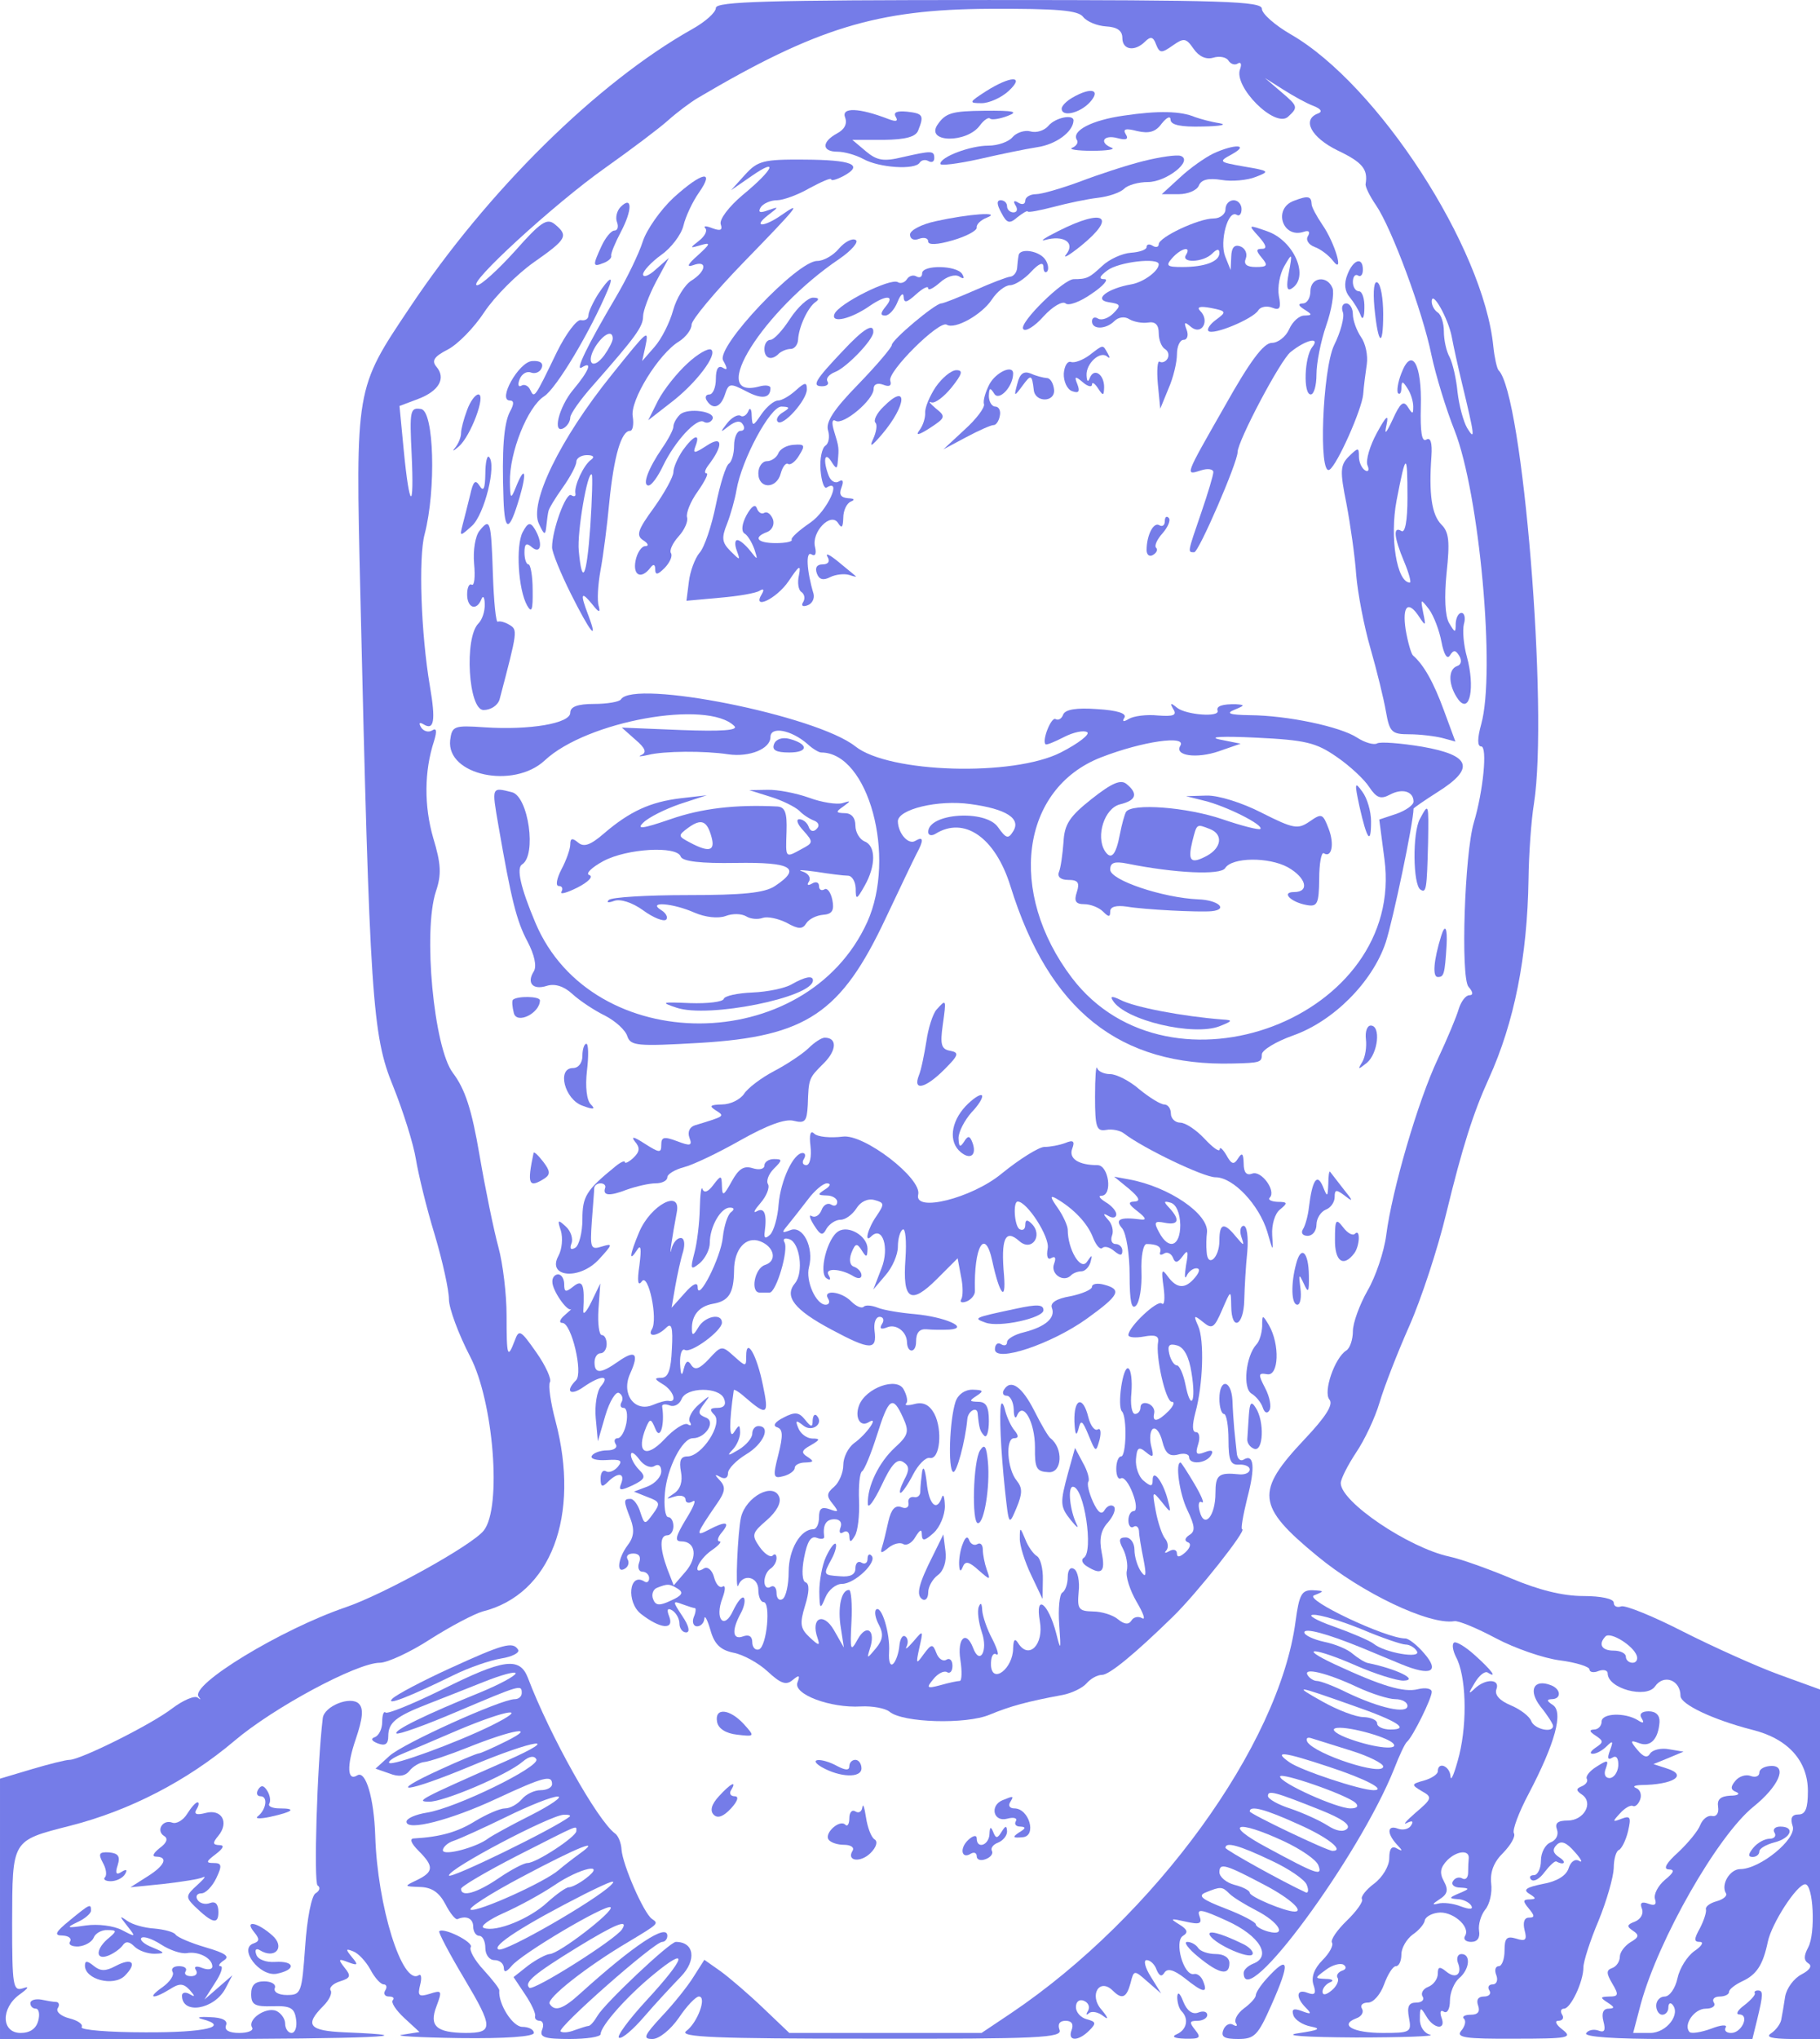  <svg  version="1.0" xmlns="http://www.w3.org/2000/svg"  width="300pt" height="336pt" viewBox="0 0 300 336"  preserveAspectRatio="xMidYMid meet">  <g transform="translate(0,336) scale(0.05,-0.05)" fill="#757ce8" stroke="none"> <path d="M2360 6694 c0 -15 -35 -46 -78 -70 -313 -176 -675 -533 -932 -919 -179 -267 -178 -262 -162 -945 31 -1330 39 -1452 108 -1620 33 -82 67 -190 75 -240 8 -49 35 -161 62 -249 26 -87 47 -183 47 -213 0 -30 32 -116 70 -189 77 -148 105 -497 45 -573 -37 -48 -329 -210 -455 -253 -214 -73 -516 -257 -485 -295 8 -10 7 -11 -3 -3 -10 8 -48 -8 -85 -36 -69 -53 -302 -169 -338 -169 -12 0 -68 -14 -125 -31 l-104 -31 0 -429 0 -429 633 0 c571 0 801 10 504 22 -119 5 -134 24 -71 87 19 19 30 42 24 51 -6 9 8 23 31 30 35 11 37 18 15 45 -22 28 -21 31 12 18 32 -12 34 -9 12 17 -21 26 -21 29 4 19 17 -6 42 -33 57 -60 14 -27 34 -49 44 -49 9 0 12 -9 5 -20 -7 -11 -1 -20 12 -20 14 0 19 -5 13 -12 -7 -7 10 -33 38 -59 l50 -46 -57 -9 c-31 -4 54 -9 189 -11 152 -2 245 5 245 17 0 11 -17 20 -38 20 -32 0 -80 76 -76 120 1 6 -23 36 -52 68 -29 31 -48 65 -42 75 10 16 -90 66 -104 52 -3 -4 33 -73 82 -155 97 -163 97 -180 4 -180 -96 1 -120 23 -95 88 19 51 18 54 -22 41 -36 -11 -41 -7 -32 29 6 23 4 38 -5 32 -54 -34 -136 228 -143 460 -4 123 -31 216 -59 199 -33 -21 -36 30 -5 120 23 68 26 100 10 116 -27 27 -115 -8 -119 -48 -19 -158 -30 -543 -17 -551 10 -6 7 -18 -7 -26 -13 -8 -28 -84 -34 -175 -11 -153 -13 -160 -60 -160 -28 0 -45 10 -40 23 5 12 -11 22 -35 22 -30 0 -43 -12 -43 -42 0 -35 12 -42 71 -40 59 2 72 -6 77 -43 4 -25 -3 -45 -15 -45 -11 0 -21 14 -21 31 0 16 -14 35 -30 42 -35 13 -95 -29 -79 -55 6 -10 -13 -18 -42 -18 -34 0 -50 9 -44 25 7 16 -12 26 -53 27 -34 2 -46 -1 -27 -6 96 -25 12 -45 -186 -44 -121 0 -215 8 -210 17 6 9 -12 22 -40 29 -28 7 -45 22 -39 33 7 10 5 20 -4 21 -9 0 -32 4 -51 8 -19 3 -35 -2 -35 -12 0 -10 8 -18 18 -18 10 0 14 -18 8 -40 -7 -26 -27 -40 -58 -40 -64 0 -66 82 -3 127 29 21 33 28 10 20 -32 -10 -35 8 -35 216 1 276 -3 270 192 320 196 50 385 148 540 279 129 110 405 258 480 258 25 0 101 35 167 78 66 42 144 83 172 91 225 56 323 315 240 629 -16 60 -24 117 -18 127 6 9 -14 54 -45 98 -52 74 -57 77 -71 39 -24 -63 -27 -53 -27 83 0 69 -12 170 -27 225 -15 55 -43 191 -62 302 -26 153 -48 219 -88 272 -63 83 -99 467 -56 598 19 56 17 91 -9 177 -30 104 -30 219 3 319 10 33 8 44 -6 35 -12 -8 -29 -3 -37 10 -8 14 -6 18 8 10 35 -22 41 11 21 127 -29 171 -38 423 -17 500 38 146 31 406 -12 412 -36 6 -38 -5 -31 -148 9 -192 -7 -184 -26 12 l-14 146 61 23 c69 26 93 68 61 106 -17 20 -8 34 37 57 33 17 87 72 121 124 34 51 107 124 162 163 110 77 116 88 70 126 -26 21 -46 8 -131 -88 -56 -62 -112 -113 -125 -113 -38 0 254 268 421 386 86 61 179 131 208 157 29 26 73 59 98 74 391 231 591 292 960 294 227 1 295 -5 311 -27 12 -15 45 -29 75 -31 37 -2 54 -14 54 -38 0 -40 41 -46 75 -12 18 18 27 16 36 -9 12 -30 18 -30 55 -4 37 26 44 25 69 -11 18 -26 42 -36 65 -29 20 6 43 2 50 -10 7 -11 21 -16 31 -9 10 6 13 -3 7 -19 -22 -58 115 -195 158 -157 34 31 33 35 -20 80 l-56 48 60 -38 c33 -21 78 -46 100 -54 25 -10 31 -19 15 -25 -54 -20 -23 -79 65 -122 82 -39 100 -62 92 -110 -2 -9 14 -41 34 -70 52 -76 154 -351 183 -494 14 -66 48 -178 76 -248 82 -208 136 -797 88 -969 -13 -47 -13 -73 0 -73 21 0 7 -146 -24 -250 -31 -103 -44 -510 -18 -542 16 -18 16 -28 3 -28 -12 0 -27 -20 -35 -45 -7 -25 -38 -99 -69 -165 -65 -137 -151 -432 -170 -580 -7 -55 -35 -138 -62 -184 -26 -46 -48 -106 -48 -133 0 -28 -10 -57 -22 -64 -38 -24 -77 -137 -55 -162 13 -16 -12 -56 -82 -130 -163 -173 -159 -220 40 -384 148 -123 371 -229 453 -216 13 3 75 -23 137 -56 62 -33 157 -66 211 -73 54 -7 98 -21 98 -30 0 -9 14 -12 30 -5 17 6 30 2 30 -8 0 -50 127 -84 156 -43 29 42 84 21 84 -31 0 -28 108 -79 237 -112 117 -29 183 -102 183 -202 0 -57 -8 -77 -31 -77 -22 0 -28 -12 -19 -39 13 -42 -108 -141 -173 -141 -34 0 -65 -51 -47 -80 5 -8 -9 -20 -31 -26 -22 -6 -38 -18 -35 -27 2 -9 -7 -37 -20 -62 -20 -36 -20 -45 0 -45 14 0 6 -14 -18 -30 -24 -17 -49 -57 -56 -90 -7 -33 -26 -60 -42 -60 -15 0 -28 -13 -28 -30 0 -16 9 -30 20 -30 11 0 20 11 20 23 0 13 5 18 12 12 31 -31 -17 -95 -72 -95 l-56 0 25 95 c58 213 253 555 372 651 82 66 112 134 60 134 -23 0 -41 -10 -41 -22 0 -12 -13 -17 -29 -11 -15 6 -38 -1 -50 -16 -17 -20 -16 -30 3 -37 14 -6 5 -12 -20 -12 -32 -2 -44 -12 -40 -37 3 -20 -5 -33 -20 -30 -14 3 -31 -10 -39 -30 -7 -19 -40 -59 -73 -90 -39 -35 -50 -55 -31 -56 21 0 18 -10 -13 -35 -22 -19 -37 -47 -32 -63 6 -18 -1 -23 -22 -15 -22 8 -29 3 -21 -17 6 -16 -4 -34 -23 -42 -27 -10 -28 -16 -7 -30 22 -14 20 -22 -8 -38 -19 -12 -35 -33 -35 -48 0 -15 -11 -32 -25 -37 -20 -7 -20 -17 0 -51 22 -37 21 -43 -10 -43 -30 -1 -31 -3 -5 -20 23 -15 24 -19 3 -20 -18 0 -24 -15 -17 -42 8 -30 3 -38 -17 -30 -15 5 -33 2 -40 -9 -7 -12 95 -19 268 -19 l280 0 16 65 c20 83 20 95 2 95 -8 0 -13 -4 -10 -9 3 -5 -13 -23 -35 -40 -22 -16 -29 -30 -16 -30 35 -1 8 -61 -27 -61 -16 0 -24 8 -18 18 6 10 -15 9 -48 -4 -33 -12 -65 -17 -71 -11 -22 23 15 77 53 77 22 0 34 9 27 20 -7 11 2 20 19 20 17 0 31 7 31 15 0 9 20 24 43 35 48 22 69 54 85 131 13 61 96 189 123 189 27 0 35 -161 10 -208 -15 -28 -15 -43 1 -53 13 -8 4 -22 -23 -36 -25 -13 -49 -45 -54 -73 -4 -27 -10 -62 -13 -77 -3 -14 -18 -34 -33 -44 -20 -13 2 -18 66 -19 l95 0 0 576 0 576 -135 49 c-74 27 -216 91 -315 141 -99 51 -191 88 -205 84 -14 -5 -25 0 -25 12 0 13 -42 22 -101 22 -67 0 -147 20 -237 58 -74 31 -166 64 -204 72 -134 29 -358 180 -358 242 0 14 23 59 50 100 28 41 63 115 78 166 15 51 59 164 98 252 39 88 94 255 122 372 53 218 89 331 140 443 84 185 127 401 131 657 1 83 9 196 18 250 48 309 -37 1352 -117 1428 -5 6 -13 40 -17 78 -32 326 -381 864 -668 1029 -52 30 -95 68 -95 84 0 25 -125 29 -900 29 -731 0 -900 -5 -900 -26z m2426 -1084 c6 -33 21 -100 33 -150 43 -178 45 -195 18 -151 -13 22 -27 76 -32 119 -4 44 -16 95 -26 115 -11 19 -19 57 -19 85 0 27 -9 55 -20 62 -11 7 -20 23 -20 36 0 41 54 -54 66 -116z m610 -4347 c4 -13 -2 -23 -14 -23 -12 0 -22 9 -22 20 0 11 -18 20 -40 20 -40 0 -52 21 -27 47 17 16 92 -31 103 -64z"/> <path d="M3250 6419 c-56 -36 -57 -39 -14 -39 25 0 65 18 89 40 56 52 7 51 -75 -1z"/> <path d="M3535 6398 c-19 -11 -35 -27 -35 -36 0 -29 60 -15 93 21 38 42 4 51 -58 15z"/> <path d="M2786 6333 c8 -21 -2 -40 -27 -53 -51 -28 -50 -60 2 -60 23 0 61 -11 85 -24 52 -29 171 -37 186 -12 6 9 19 11 29 5 11 -6 19 -2 19 10 0 25 -8 25 -105 3 -62 -15 -84 -11 -120 19 l-45 38 103 0 c73 1 106 10 114 31 20 50 16 56 -37 62 -33 3 -46 -2 -37 -17 9 -15 1 -17 -25 -7 -96 37 -155 39 -142 5z"/> <path d="M3090 6308 c-38 -59 97 -60 140 -2 13 18 29 29 34 23 6 -5 32 -1 58 9 37 14 21 18 -77 17 -107 -1 -128 -7 -155 -47z"/> <path d="M3705 6339 c-106 -15 -173 -50 -155 -80 6 -8 -1 -20 -15 -26 -14 -5 16 -10 65 -10 50 0 79 5 65 10 -43 17 -27 44 18 32 30 -8 39 -4 28 13 -10 17 0 20 38 10 39 -9 61 -3 81 25 17 21 29 26 29 12 1 -17 34 -24 106 -22 58 1 83 6 55 11 -27 4 -63 14 -80 20 -47 20 -121 22 -235 5z"/> <path d="M3456 6305 c-13 -15 -39 -24 -59 -18 -19 5 -46 -4 -59 -19 -12 -15 -48 -28 -80 -28 -59 0 -158 -37 -158 -60 0 -7 56 0 125 15 69 16 156 34 195 40 61 9 117 50 119 87 2 23 -60 11 -83 -17z"/> <path d="M4000 6214 c-27 -13 -77 -48 -110 -79 l-60 -55 56 0 c30 0 60 13 66 28 8 20 31 26 75 19 34 -6 86 -1 113 10 47 18 45 20 -38 34 -85 15 -86 16 -40 41 59 33 7 34 -62 2z"/> <path d="M3769 6189 c-56 -14 -150 -45 -210 -68 -60 -22 -125 -41 -144 -41 -19 0 -35 -10 -35 -21 0 -12 -10 -15 -23 -7 -14 9 -18 5 -9 -9 8 -13 5 -23 -7 -23 -11 0 -21 9 -21 20 0 11 -9 20 -21 20 -14 0 -13 -14 2 -41 18 -35 27 -38 53 -15 18 14 33 23 34 19 1 -4 39 3 85 15 45 12 111 26 146 30 35 4 74 17 87 30 12 12 47 22 78 22 61 0 150 70 109 86 -12 5 -68 -3 -124 -17z"/> <path d="M2456 6144 l-46 -51 68 47 c91 63 72 21 -30 -63 -45 -38 -77 -80 -72 -96 7 -20 -1 -23 -28 -13 -20 8 -30 8 -23 0 8 -8 -1 -26 -20 -41 -32 -25 -32 -26 5 -15 34 10 33 5 -10 -34 -33 -29 -38 -40 -15 -32 48 18 44 -20 -6 -51 -22 -14 -49 -58 -60 -98 -11 -40 -38 -94 -61 -120 l-41 -47 10 45 c13 63 11 61 -111 -91 -170 -211 -273 -423 -239 -491 17 -37 21 -38 24 -8 2 19 5 42 7 50 1 8 22 43 47 78 25 35 45 73 45 85 0 12 16 22 35 22 21 0 26 -6 14 -15 -25 -17 -57 -87 -52 -111 2 -10 -4 -12 -14 -6 -17 11 -63 -115 -63 -172 0 -16 28 -85 62 -153 63 -126 92 -163 58 -72 -28 73 -25 83 12 38 22 -28 28 -30 22 -7 -6 17 -3 71 6 120 9 48 22 150 29 226 15 148 39 232 68 232 9 0 13 21 9 47 -10 52 85 207 153 248 22 14 41 39 41 55 0 16 77 108 170 204 178 183 199 208 126 157 -57 -40 -96 -41 -45 -1 38 29 38 30 1 17 -27 -10 -34 -7 -24 10 8 12 32 23 53 23 21 0 70 18 108 40 39 21 71 35 71 29 0 -6 18 -1 41 11 68 37 28 53 -129 54 -136 1 -154 -4 -196 -50z m-510 -1160 c-12 -167 -27 -198 -38 -79 -6 60 29 265 43 251 3 -3 1 -81 -5 -172z"/> <path d="M2221 6069 c-43 -40 -89 -105 -102 -145 -13 -41 -53 -123 -89 -184 -94 -159 -136 -246 -112 -231 37 23 24 -11 -28 -73 -48 -57 -71 -151 -30 -126 11 7 20 22 20 34 0 12 34 60 75 106 139 158 165 193 165 227 0 18 19 69 42 113 l43 80 -43 -38 c-23 -21 -42 -28 -42 -16 0 11 27 40 60 64 33 23 66 67 73 96 7 30 30 79 51 109 54 77 11 69 -83 -16z m-201 -465 c0 -9 -13 -34 -28 -55 -38 -51 -62 -25 -29 29 27 42 57 56 57 26z"/> <path d="M4265 6058 c-69 -26 -37 -125 33 -102 17 6 22 0 14 -14 -8 -12 1 -28 22 -36 20 -7 47 -28 60 -45 39 -51 7 59 -35 119 -19 28 -35 58 -35 67 -1 27 -12 29 -59 11z"/> <path d="M2046 6038 c-12 -12 -18 -35 -12 -50 6 -16 2 -28 -9 -28 -10 0 -29 -23 -42 -51 -30 -65 -29 -70 6 -56 17 6 28 17 26 24 -2 7 13 43 32 79 38 72 38 121 -1 82z"/> <path d="M4040 6030 c0 -16 -18 -30 -39 -30 -50 0 -181 -62 -181 -85 0 -9 -9 -12 -20 -5 -11 7 -20 5 -20 -4 0 -9 -23 -17 -52 -19 -28 -2 -71 -21 -95 -44 -42 -39 -50 -43 -93 -43 -34 0 -180 -143 -167 -164 6 -11 37 7 67 41 30 33 63 52 73 43 9 -9 48 5 86 32 39 26 57 48 42 48 -20 0 -17 9 10 29 37 28 169 43 169 20 0 -22 -50 -59 -90 -66 -80 -14 -127 -51 -75 -59 40 -6 42 -10 15 -37 -16 -16 -39 -24 -50 -17 -11 7 -20 3 -20 -9 0 -28 46 -27 74 1 13 13 34 16 49 6 15 -9 43 -14 62 -11 24 4 35 -8 35 -35 0 -22 9 -45 20 -52 12 -7 15 -21 9 -32 -6 -10 -18 -15 -26 -10 -7 5 -10 -28 -6 -73 l8 -82 27 66 c16 36 28 87 28 113 0 27 10 48 22 48 12 0 17 15 10 33 -10 26 -7 28 15 9 35 -28 62 21 30 53 -13 13 -2 17 35 10 51 -10 52 -13 18 -38 -21 -15 -32 -32 -26 -38 15 -15 147 40 164 68 7 12 28 16 46 9 25 -10 30 -2 22 39 -5 28 3 72 18 98 26 45 27 44 15 -21 -9 -46 -7 -63 9 -53 60 37 9 158 -81 189 -63 22 -63 22 -27 -18 24 -27 28 -40 11 -40 -21 0 -21 -6 -1 -30 21 -25 18 -30 -20 -30 -30 0 -41 9 -33 28 6 16 -2 34 -18 40 -20 7 -29 -4 -30 -34 l-2 -44 -18 45 c-19 49 9 155 38 137 9 -6 16 3 16 19 0 16 -12 29 -26 29 -15 0 -27 -13 -27 -30z m-130 -150 c-18 -28 57 -25 86 4 16 16 24 17 24 2 0 -28 -48 -46 -122 -46 -51 0 -56 4 -34 29 29 33 65 42 46 11z"/> <path d="M3085 5991 c-47 -10 -85 -30 -85 -44 0 -15 13 -21 30 -14 17 6 30 2 30 -9 0 -12 30 -11 81 4 45 13 80 32 79 42 -2 10 13 25 34 33 51 20 -61 12 -169 -12z"/> <path d="M3490 5959 c-44 -22 -64 -35 -45 -30 61 17 100 -8 71 -46 -15 -18 7 -6 48 27 119 97 77 125 -74 49z"/> <path d="M2766 5901 c-19 -23 -51 -41 -72 -41 -66 0 -335 -284 -310 -328 15 -27 15 -34 -1 -24 -15 9 -23 -4 -23 -37 0 -28 -10 -51 -21 -51 -12 0 -16 -9 -9 -20 20 -32 46 -23 60 20 12 37 17 38 69 11 52 -28 81 -24 81 10 0 9 -17 11 -38 5 -172 -45 14 251 264 420 41 28 66 57 55 63 -11 7 -36 -6 -55 -28z"/> <path d="M3358 5878 c-2 -10 -4 -29 -5 -43 -2 -14 -12 -26 -23 -27 -11 -1 -63 -21 -117 -45 -53 -23 -103 -43 -110 -43 -20 0 -163 -120 -163 -137 0 -8 -50 -67 -111 -130 -81 -83 -108 -125 -99 -152 6 -21 2 -43 -9 -50 -11 -7 -19 -43 -16 -80 3 -37 12 -63 20 -58 53 33 2 -77 -53 -115 -38 -26 -66 -51 -62 -57 3 -6 -20 -11 -52 -11 -62 0 -77 19 -28 37 16 7 24 25 18 42 -7 17 -19 26 -28 21 -9 -6 -20 1 -25 15 -5 15 -18 6 -34 -23 -15 -28 -18 -52 -7 -60 11 -6 25 -30 33 -52 12 -37 11 -37 -14 -5 -15 19 -34 35 -42 35 -9 0 -9 -16 -2 -35 12 -33 11 -33 -21 -1 -28 28 -30 43 -11 90 12 31 26 81 31 111 17 100 111 275 148 275 29 -1 29 -4 5 -19 -17 -10 -24 -24 -17 -31 17 -17 96 71 96 107 0 24 -6 24 -37 -4 -20 -18 -46 -33 -58 -33 -13 0 -37 -20 -54 -44 -29 -43 -31 -43 -33 -5 0 21 -6 28 -11 14 -6 -14 -18 -21 -26 -15 -9 5 -29 -6 -44 -25 -24 -31 -23 -32 6 -9 23 17 38 19 46 5 8 -12 4 -21 -8 -21 -11 0 -21 -22 -21 -49 0 -27 -8 -53 -17 -59 -10 -6 -29 -67 -43 -136 -14 -69 -38 -141 -54 -158 -15 -18 -31 -61 -35 -95 l-8 -63 110 10 c60 5 119 15 131 23 13 8 16 4 8 -10 -35 -56 48 -17 88 42 34 51 41 56 34 20 -6 -25 -2 -50 8 -56 10 -7 13 -21 6 -33 -8 -12 -2 -17 14 -11 15 5 24 22 20 38 -23 77 -26 142 -7 130 13 -8 17 2 12 24 -13 49 52 117 76 79 12 -19 16 -14 17 17 0 24 11 48 25 54 15 6 11 10 -9 11 -24 2 -31 12 -22 35 8 21 5 29 -9 20 -11 -7 -26 1 -33 19 -19 49 -14 82 8 48 17 -27 20 -27 22 0 4 44 4 46 -12 98 -9 29 -7 42 5 35 25 -15 125 69 125 105 0 16 13 21 32 14 20 -8 28 -3 23 13 -11 29 161 200 186 185 27 -17 116 33 149 83 17 26 44 47 60 47 15 0 47 20 69 44 26 28 41 34 41 16 0 -14 5 -21 12 -15 6 7 4 24 -5 38 -19 31 -86 41 -89 15z"/> <path d="M4442 5815 c-12 -30 -9 -55 8 -75 13 -16 30 -43 36 -60 6 -17 12 -6 12 25 1 30 -7 55 -18 55 -11 0 -20 14 -20 31 0 17 8 27 17 21 9 -6 16 3 16 19 0 44 -32 34 -51 -16z"/> <path d="M3040 5819 c0 -12 -8 -16 -19 -10 -10 6 -24 2 -31 -9 -7 -11 -21 -16 -30 -10 -24 15 -196 -71 -209 -105 -13 -32 54 -17 118 28 53 36 82 34 51 -3 -18 -22 -18 -30 -2 -30 13 0 31 20 41 45 10 25 19 32 20 17 1 -22 10 -20 41 8 22 20 40 29 40 20 0 -9 17 0 39 19 22 20 49 28 63 20 15 -10 19 -7 10 8 -18 29 -132 31 -132 2z"/> <path d="M1972 5751 c-17 -27 -32 -59 -32 -70 0 -12 -11 -19 -25 -16 -13 3 -49 -44 -79 -105 -75 -155 -74 -153 -88 -125 -6 14 -20 20 -29 14 -10 -6 -13 3 -6 21 7 18 24 28 38 22 14 -5 30 2 35 16 6 16 -6 24 -32 22 -44 -3 -115 -130 -73 -130 14 0 14 -12 0 -37 -20 -39 -27 -124 -21 -290 4 -109 19 -107 53 8 25 85 17 107 -12 34 -17 -42 -19 -40 -20 16 -2 97 58 248 113 283 41 27 152 213 210 351 21 50 6 43 -32 -14z"/> <path d="M4320 5760 c0 -22 -11 -40 -25 -40 -17 -1 -15 -7 5 -20 27 -17 27 -19 0 -20 -17 0 -39 -20 -50 -45 -11 -25 -37 -45 -57 -45 -27 0 -72 -60 -155 -208 -134 -235 -132 -229 -78 -212 22 7 40 4 40 -6 0 -10 -18 -70 -40 -134 -46 -134 -45 -130 -23 -130 15 0 143 296 143 330 0 36 142 305 175 330 51 41 99 51 71 16 -26 -33 -30 -156 -5 -156 11 0 19 30 19 66 0 37 14 109 32 161 18 51 27 107 21 123 -17 44 -73 37 -73 -10z"/> <path d="M4531 5707 c12 -124 29 -137 29 -22 0 51 -8 98 -19 104 -11 7 -15 -26 -10 -82z"/> <path d="M2605 5670 c-25 -39 -54 -70 -65 -70 -11 0 -20 -13 -20 -30 0 -32 24 -40 48 -15 9 8 26 15 39 15 12 0 23 14 24 30 2 42 32 107 58 125 13 9 10 14 -9 14 -16 0 -50 -31 -75 -69z"/> <path d="M4427 5691 c6 -15 -7 -65 -29 -109 -38 -80 -52 -433 -15 -410 25 15 106 197 111 248 2 28 8 73 12 100 4 28 -4 68 -19 89 -15 22 -27 56 -27 75 0 20 -10 36 -22 36 -12 0 -17 -13 -11 -29z"/> <path d="M2779 5564 c-92 -97 -104 -117 -69 -117 16 0 24 7 18 16 -6 10 5 23 25 31 37 14 125 105 126 131 2 32 -32 12 -100 -61z"/> <path d="M2266 5522 c-34 -31 -77 -85 -96 -121 l-33 -66 72 56 c85 64 159 162 135 177 -10 5 -45 -15 -78 -46z"/> <path d="M3591 5549 c-22 -16 -49 -26 -60 -22 -12 4 -22 -13 -24 -38 -1 -26 11 -52 27 -58 22 -8 27 -2 18 22 -11 27 -8 29 18 7 16 -14 30 -17 30 -7 0 9 9 4 20 -13 17 -26 19 -25 20 4 0 42 -33 65 -47 31 -6 -16 -10 -13 -11 8 -2 39 45 82 68 62 9 -8 10 -4 2 10 -17 30 -13 31 -61 -6z"/> <path d="M4620 5490 c-12 -30 -16 -60 -11 -66 6 -6 11 2 11 18 1 23 4 23 20 -2 11 -16 19 -43 19 -60 0 -26 -2 -26 -18 -1 -14 22 -25 13 -49 -40 -23 -49 -29 -55 -21 -19 8 37 -1 30 -32 -27 -23 -42 -37 -90 -31 -106 7 -16 3 -24 -8 -17 -11 7 -20 27 -20 45 0 31 -2 31 -33 1 -29 -29 -30 -48 -8 -157 13 -69 28 -174 32 -234 5 -60 26 -170 47 -242 21 -73 44 -167 51 -208 12 -68 19 -75 77 -75 35 0 84 -6 108 -12 l44 -12 -38 103 c-34 93 -67 151 -102 181 -6 6 -17 44 -24 85 -12 80 9 98 46 40 20 -30 21 -28 12 15 -9 47 -9 48 19 12 16 -22 34 -70 41 -107 8 -42 19 -60 28 -45 12 19 19 18 31 -2 9 -15 6 -29 -7 -33 -32 -11 -29 -66 4 -111 38 -49 55 42 28 141 -11 39 -15 87 -10 108 6 20 2 37 -8 37 -10 0 -18 -16 -19 -35 0 -32 -2 -32 -22 2 -13 23 -16 85 -8 165 11 103 8 134 -17 159 -32 32 -42 100 -33 226 3 44 -3 63 -17 54 -15 -9 -20 26 -18 108 4 142 -30 200 -64 111z m20 -411 c0 -76 -8 -117 -20 -109 -28 17 -25 -20 9 -101 16 -38 24 -69 19 -69 -43 0 -67 148 -44 270 31 161 36 162 36 9z"/> <path d="M3085 5445 c-20 -30 -36 -68 -35 -85 1 -16 -7 -43 -19 -58 -14 -19 -2 -16 34 7 52 34 54 38 20 65 -19 16 -26 25 -15 20 11 -5 41 17 67 49 35 44 39 57 16 57 -17 0 -47 -25 -68 -55z"/> <path d="M3262 5454 c-13 -25 -22 -55 -18 -66 3 -11 -25 -49 -64 -84 l-70 -65 75 40 c41 22 82 40 90 40 8 -1 18 13 21 30 4 17 -3 31 -15 31 -11 0 -21 16 -21 35 1 28 4 29 18 7 16 -25 62 24 62 67 0 30 -56 5 -78 -35z"/> <path d="M3354 5456 c-12 -44 -11 -45 17 -7 28 38 31 37 37 -14 4 -42 70 -42 67 0 -2 21 -12 39 -24 39 -12 1 -36 7 -53 15 -23 9 -36 0 -44 -33z"/> <path d="M1540 5369 c-11 -29 -20 -63 -20 -76 0 -14 -9 -36 -20 -49 -11 -13 -5 -11 13 5 39 34 90 171 64 171 -10 0 -27 -23 -37 -51z"/> <path d="M2912 5379 c-22 -21 -33 -45 -26 -52 7 -7 3 -31 -8 -55 -13 -28 -4 -23 30 17 82 97 86 173 4 90z"/> <path d="M2241 5353 c-12 -12 -21 -29 -21 -39 0 -10 -17 -42 -37 -71 -46 -67 -67 -123 -45 -123 10 0 31 29 48 65 39 81 111 159 134 145 9 -6 22 -3 28 7 17 27 -82 41 -107 16z"/> <path d="M2251 5236 c-17 -25 -31 -57 -31 -72 0 -15 -29 -68 -64 -117 -54 -74 -60 -92 -35 -108 16 -10 19 -19 6 -19 -12 0 -27 -22 -32 -49 -9 -49 20 -61 50 -21 9 12 15 10 15 -6 0 -20 8 -19 31 4 17 18 27 39 21 49 -6 9 6 34 25 55 20 22 32 50 28 63 -4 13 11 52 35 85 23 33 37 60 29 60 -8 0 -5 11 5 25 51 66 50 102 -3 67 -42 -27 -48 -28 -38 -2 17 44 -6 36 -42 -14z"/> <path d="M2566 5226 c-6 -14 -23 -26 -38 -26 -15 0 -28 -18 -28 -40 0 -52 60 -53 74 0 6 22 17 36 24 31 8 -5 25 8 37 29 20 32 18 37 -18 34 -23 -1 -46 -14 -51 -28z"/> <path d="M1600 5158 c-1 -49 -6 -60 -19 -39 -14 22 -21 15 -31 -30 -8 -32 -19 -77 -25 -99 -10 -39 -9 -39 31 -3 41 37 82 202 56 227 -6 7 -12 -18 -12 -56z"/> <path d="M3840 5002 c0 -13 -8 -19 -18 -13 -19 12 -42 -33 -42 -82 0 -16 10 -23 21 -16 12 7 17 18 10 24 -6 7 4 28 22 48 18 21 27 43 20 50 -7 8 -13 3 -13 -11z"/> <path d="M1581 4971 c-14 -17 -22 -64 -18 -109 4 -43 1 -74 -8 -69 -8 5 -15 -9 -15 -32 0 -45 31 -56 47 -16 5 14 11 7 11 -16 1 -23 -8 -51 -21 -64 -47 -47 -33 -285 17 -285 24 0 47 15 53 35 60 228 60 229 32 246 -15 9 -32 13 -38 10 -6 -4 -13 66 -16 155 -6 180 -9 188 -44 145z"/> <path d="M1723 4966 c-23 -44 -15 -189 15 -242 15 -26 19 -14 18 51 0 47 -7 85 -14 85 -7 0 -13 18 -13 39 0 29 6 34 25 17 31 -25 36 17 8 62 -14 22 -22 20 -39 -12z"/> <path d="M2728 4885 c9 -15 3 -25 -16 -25 -19 0 -26 -11 -19 -30 7 -20 21 -24 44 -12 18 9 47 12 63 7 17 -6 26 -7 20 -3 -5 5 -32 26 -58 48 -27 22 -42 29 -34 15z"/> <path d="M2047 4415 c-5 -8 -45 -15 -88 -15 -55 0 -79 -9 -79 -29 0 -35 -133 -58 -283 -48 -101 7 -107 4 -113 -43 -12 -115 209 -162 312 -66 139 130 537 201 625 113 14 -14 -42 -18 -175 -13 l-196 8 45 -40 c32 -27 38 -42 20 -50 -14 -6 -4 -6 22 0 51 13 186 14 264 2 70 -10 139 18 139 57 0 36 68 24 122 -23 17 -16 38 -28 45 -28 156 0 249 -344 152 -559 -202 -444 -907 -446 -1094 -2 -49 116 -63 180 -44 192 49 30 21 224 -33 238 -68 17 -67 19 -45 -109 42 -243 60 -316 96 -383 23 -44 31 -81 21 -98 -25 -39 -3 -63 43 -48 26 8 56 -1 84 -27 24 -22 72 -54 107 -71 35 -18 68 -48 74 -68 11 -32 32 -34 240 -22 351 21 465 98 612 411 46 97 91 192 101 211 25 46 24 60 -3 44 -23 -15 -57 24 -58 64 0 40 133 72 239 57 119 -16 168 -48 141 -90 -16 -26 -23 -24 -50 14 -41 59 -230 46 -230 -16 0 -11 11 -14 24 -6 95 59 197 -12 247 -172 127 -410 360 -595 734 -585 90 2 95 4 95 30 0 14 46 42 102 62 134 47 262 176 306 306 24 73 92 397 92 442 0 2 36 27 80 55 124 78 109 121 -51 149 -72 12 -139 17 -149 11 -10 -6 -40 2 -66 19 -55 36 -228 73 -354 74 -67 1 -80 6 -50 18 34 14 35 16 5 18 -45 1 -66 -6 -61 -21 8 -23 -103 -14 -133 9 -22 18 -25 17 -13 -4 13 -20 1 -25 -51 -21 -37 4 -80 -2 -95 -11 -18 -11 -24 -10 -15 4 8 14 -24 24 -90 28 -68 5 -105 -1 -112 -18 -5 -14 -16 -20 -25 -15 -14 9 -46 -71 -33 -83 3 -3 30 8 61 24 31 16 65 23 76 16 11 -6 -28 -37 -87 -67 -157 -80 -566 -68 -677 20 -128 102 -731 222 -773 155z m2359 -189 c44 -30 92 -75 108 -100 24 -36 38 -41 68 -25 41 22 78 11 78 -23 0 -11 -25 -29 -56 -40 l-57 -19 17 -130 c70 -522 -706 -817 -1030 -392 -214 282 -169 624 96 727 136 53 284 74 261 38 -20 -33 54 -43 127 -18 l72 25 -70 14 c-39 9 13 11 119 6 165 -8 199 -16 267 -63z"/> <path d="M3599 4087 c-73 -58 -90 -83 -93 -143 -3 -39 -9 -84 -15 -98 -6 -16 6 -26 31 -26 32 0 38 -9 28 -40 -10 -30 -4 -40 25 -40 20 0 48 -11 61 -24 19 -19 24 -19 24 0 0 16 20 21 55 16 58 -10 238 -19 280 -15 56 6 20 37 -45 39 -116 5 -290 63 -290 98 0 23 14 28 55 20 158 -32 310 -39 324 -15 23 36 143 37 206 3 61 -34 74 -82 21 -82 -44 0 -10 -34 43 -43 34 -6 39 5 40 86 0 51 7 89 15 85 26 -17 36 30 16 81 -19 50 -23 51 -62 24 -39 -27 -53 -25 -158 28 -66 34 -144 58 -182 57 l-68 -2 60 -15 c71 -17 197 -80 185 -93 -5 -4 -61 10 -125 32 -117 40 -299 54 -318 24 -5 -9 -14 -42 -20 -73 -13 -69 -29 -88 -50 -55 -30 49 -1 140 50 153 54 13 61 35 22 67 -19 16 -48 4 -115 -49z m389 -99 c45 -17 40 -62 -10 -89 -53 -28 -63 -17 -47 49 15 58 13 57 57 40z"/> <path d="M4482 4061 c25 -110 38 -127 38 -48 0 33 -13 77 -29 98 -25 35 -26 29 -9 -50z"/> <path d="M3669 3422 c40 -65 266 -118 352 -84 43 17 44 20 9 22 -129 10 -290 40 -337 65 -27 13 -34 12 -24 -3z"/> <path d="M2552 4268 c-8 -20 6 -28 50 -28 64 0 64 28 0 45 -23 6 -44 -1 -50 -17z"/> <path d="M2540 4094 c39 -12 81 -33 95 -46 13 -14 36 -28 50 -33 14 -6 18 -17 7 -27 -10 -11 -21 -8 -26 7 -5 14 -19 25 -31 25 -12 0 -6 -17 14 -38 33 -37 32 -40 -6 -60 -55 -30 -53 -32 -50 58 2 62 -5 80 -30 82 -138 7 -250 -6 -353 -42 -93 -32 -113 -34 -89 -11 17 17 71 44 120 61 l89 29 -87 -10 c-99 -12 -167 -43 -252 -116 -44 -38 -66 -46 -85 -30 -19 16 -26 15 -26 -6 0 -15 -13 -52 -29 -82 -16 -31 -20 -55 -9 -55 11 0 15 -8 9 -19 -6 -10 17 -4 53 14 35 18 53 36 39 41 -14 4 7 25 46 46 78 42 243 51 255 15 6 -16 66 -23 182 -21 184 3 218 -17 129 -76 -34 -23 -106 -30 -288 -30 -134 0 -251 -7 -260 -16 -9 -9 -1 -10 18 -3 20 7 59 -5 95 -31 34 -25 68 -38 76 -31 7 7 0 22 -17 32 -46 29 39 23 111 -9 35 -15 77 -20 102 -11 23 9 53 8 68 -1 14 -9 39 -11 55 -5 15 5 50 -2 78 -16 39 -22 53 -22 65 -2 9 14 33 26 55 28 30 2 38 14 31 49 -5 25 -17 41 -26 35 -10 -6 -18 -1 -18 11 0 12 -10 16 -23 8 -14 -8 -18 -5 -10 7 7 12 -2 27 -22 33 -19 6 1 5 45 -1 44 -7 91 -13 105 -13 14 0 25 -19 26 -42 0 -39 3 -38 29 8 38 66 38 133 0 147 -16 7 -30 30 -30 52 0 26 -13 41 -35 41 -30 1 -31 4 -5 22 26 19 26 20 -3 11 -18 -5 -67 2 -110 18 -42 15 -104 27 -137 26 l-60 -1 70 -22z m-194 -134 c12 -45 -9 -50 -71 -17 -40 21 -41 23 -6 49 43 31 62 24 77 -32z"/> <path d="M4681 4021 c-25 -45 -23 -218 2 -233 19 -12 21 0 25 157 2 129 2 130 -27 76z"/> <path d="M4751 3635 c-25 -81 -29 -135 -11 -135 20 0 23 8 29 105 3 58 -5 72 -18 30z"/> <path d="M2610 3476 c-22 -13 -80 -25 -129 -27 -49 -2 -92 -11 -95 -21 -3 -10 -53 -16 -111 -14 -94 4 -99 3 -45 -15 104 -36 450 34 450 90 0 17 -26 12 -70 -13z"/> <path d="M1691 3425 c-4 -4 -2 -24 3 -44 10 -38 86 0 86 42 0 14 -75 15 -89 2z"/> <path d="M3087 3392 c-12 -14 -27 -61 -33 -104 -7 -43 -17 -94 -25 -113 -20 -52 22 -42 84 20 48 48 50 56 19 62 -29 5 -33 21 -24 85 12 86 12 87 -21 50z"/> <path d="M4503 3295 c3 -25 -2 -58 -12 -75 -16 -26 -14 -26 15 -3 37 31 47 123 13 123 -12 0 -19 -20 -16 -45z"/> <path d="M2665 3265 c-20 -19 -71 -53 -113 -75 -42 -22 -87 -56 -99 -75 -13 -19 -45 -35 -73 -35 -39 -1 -43 -5 -21 -19 31 -20 33 -19 -69 -50 -17 -6 -24 -22 -17 -41 10 -26 3 -28 -41 -11 -43 16 -52 14 -52 -12 0 -28 -6 -27 -55 4 -35 23 -46 25 -32 7 18 -21 16 -34 -5 -54 -15 -14 -28 -20 -28 -14 0 6 -14 0 -31 -14 -97 -79 -109 -99 -109 -175 0 -43 -11 -85 -23 -93 -15 -9 -20 -4 -13 14 6 15 -2 41 -19 56 -26 24 -28 22 -16 -14 7 -24 4 -61 -8 -83 -39 -71 70 -81 134 -11 45 49 46 53 10 42 -38 -12 -40 -6 -34 82 4 53 8 103 8 111 1 8 10 15 21 15 11 0 18 -7 15 -15 -9 -26 14 -28 71 -6 31 11 74 21 95 21 22 0 39 9 39 20 0 10 24 25 54 33 29 7 113 47 187 89 87 49 148 72 176 64 37 -9 43 -2 46 52 3 89 3 88 53 138 43 43 44 84 3 84 -11 0 -35 -16 -54 -35z"/> <path d="M1920 3240 c0 -23 -13 -40 -31 -40 -54 0 -28 -103 31 -124 37 -14 44 -12 28 4 -14 13 -19 59 -13 111 6 49 5 89 -2 89 -7 0 -13 -18 -13 -40z"/> <path d="M3610 3105 c0 -100 5 -114 36 -109 21 4 48 -2 60 -12 64 -49 262 -144 301 -144 59 0 144 -91 171 -180 19 -67 20 -68 16 -10 -2 34 9 71 26 84 26 21 25 25 -8 25 -21 1 -33 7 -26 14 22 22 -28 91 -58 79 -19 -7 -28 4 -28 34 -1 32 -5 37 -18 17 -14 -23 -22 -21 -39 10 -12 20 -22 29 -22 19 -1 -10 -23 6 -50 35 -27 29 -63 53 -80 53 -17 0 -31 14 -31 30 0 17 -10 30 -22 30 -12 0 -49 23 -82 50 -32 28 -76 50 -96 50 -20 0 -40 9 -43 20 -4 11 -7 -31 -7 -95z"/> <path d="M3183 3074 c-49 -53 -56 -118 -16 -151 32 -27 54 -10 39 31 -9 24 -15 24 -28 3 -13 -20 -17 -17 -18 12 0 21 20 59 43 85 24 25 39 50 34 56 -6 5 -30 -11 -54 -36z"/> <path d="M2672 2942 c4 -34 -2 -62 -14 -62 -11 0 -15 9 -8 20 7 11 5 20 -4 20 -30 0 -72 -89 -79 -168 -3 -44 -16 -89 -28 -101 -16 -15 -21 -12 -18 9 8 59 -1 82 -26 68 -14 -8 -8 4 12 27 20 23 31 51 25 62 -7 11 2 34 19 51 29 29 29 32 0 32 -17 0 -31 -10 -31 -21 0 -12 -17 -16 -39 -9 -29 9 -46 -2 -69 -44 -26 -47 -31 -50 -32 -16 -1 38 -3 38 -29 4 -16 -22 -30 -27 -35 -13 -4 12 -8 -17 -9 -64 -1 -48 -9 -114 -18 -147 -14 -54 -12 -57 18 -33 18 16 33 45 33 67 0 53 36 116 66 116 15 0 16 -6 4 -15 -11 -8 -23 -45 -27 -82 -6 -67 -83 -218 -83 -165 0 18 -16 11 -43 -20 l-43 -48 12 70 c7 39 18 90 26 115 7 26 4 45 -8 45 -12 0 -25 -16 -30 -35 -10 -41 2 40 17 119 16 79 -86 25 -124 -65 -31 -74 -35 -102 -7 -59 13 21 15 5 8 -50 -8 -53 -5 -71 8 -53 21 30 54 -125 33 -158 -16 -27 19 -23 47 5 18 18 23 2 19 -70 -3 -69 -12 -94 -34 -95 -25 0 -24 -4 4 -21 34 -20 49 -61 20 -55 -8 2 -31 -4 -52 -13 -60 -26 -106 35 -76 102 31 68 18 81 -40 40 -57 -40 -77 -40 -77 -2 0 17 9 30 20 30 11 0 20 14 20 30 0 17 -7 30 -16 30 -9 0 -14 38 -11 85 l6 85 -29 -60 c-16 -33 -28 -46 -27 -30 5 87 -2 105 -33 80 -25 -20 -30 -19 -30 8 0 17 -9 32 -20 32 -11 0 -20 -11 -19 -25 0 -28 48 -97 61 -90 5 3 -5 -6 -21 -20 -16 -14 -19 -25 -7 -25 30 0 69 -165 45 -189 -37 -37 -19 -53 25 -22 56 39 89 40 57 2 -13 -15 -21 -63 -17 -105 l7 -76 25 86 c14 47 35 80 45 73 11 -6 14 -20 8 -30 -6 -11 -3 -19 7 -19 10 0 14 -22 9 -50 -5 -27 -18 -50 -29 -50 -10 0 -13 -9 -6 -20 7 -11 -6 -20 -28 -20 -22 0 -45 -8 -51 -18 -6 -10 16 -16 48 -14 47 3 55 -1 38 -22 -12 -14 -30 -21 -39 -15 -10 6 -18 -4 -18 -24 0 -27 5 -30 24 -11 33 33 57 30 44 -5 -10 -24 -3 -25 38 -6 41 20 44 28 21 51 -15 15 -27 37 -27 49 0 13 12 6 27 -14 15 -21 37 -31 50 -23 14 9 23 1 23 -17 0 -18 -20 -40 -45 -50 l-45 -17 45 -18 c41 -15 43 -21 18 -55 -27 -37 -28 -37 -42 5 -7 24 -22 44 -32 44 -24 0 -24 -5 0 -67 13 -35 11 -59 -10 -86 -32 -43 -38 -95 -9 -77 12 7 15 21 9 31 -6 11 2 19 19 19 19 0 26 -11 19 -30 -6 -16 -1 -30 11 -30 12 0 22 -10 22 -21 0 -12 -7 -17 -16 -11 -50 31 -60 -68 -11 -107 64 -50 111 -54 93 -8 -9 23 -5 29 11 19 12 -8 23 -27 23 -43 0 -16 10 -29 22 -29 14 0 9 22 -12 53 -33 50 -33 52 -1 40 19 -7 38 -13 42 -13 4 0 3 -14 -4 -30 -6 -16 -1 -30 11 -30 12 0 23 11 24 25 1 14 10 -3 20 -37 13 -47 33 -66 76 -75 32 -6 83 -34 113 -62 43 -40 61 -46 82 -28 22 18 25 16 16 -8 -15 -39 109 -85 209 -79 38 2 80 -6 94 -17 43 -37 253 -43 331 -10 68 28 122 43 241 65 30 6 65 23 78 38 13 15 35 28 51 28 24 0 107 68 234 192 79 77 246 288 228 288 -5 0 3 46 17 103 27 102 22 148 -13 126 -11 -6 -21 5 -22 25 -2 20 -6 54 -8 76 -2 22 -5 65 -6 95 -4 69 -43 73 -43 5 0 -27 7 -50 15 -50 8 0 15 -38 15 -85 0 -69 7 -84 35 -82 19 1 35 -6 35 -16 0 -11 -16 -18 -35 -16 -68 7 -78 -2 -78 -62 0 -76 -37 -119 -52 -60 -6 22 -3 36 7 30 10 -6 -1 21 -24 60 -23 39 -44 71 -46 71 -18 0 -4 -102 22 -156 26 -54 27 -71 7 -83 -15 -10 -17 -19 -5 -24 12 -4 8 -18 -8 -33 -18 -16 -28 -18 -28 -4 0 12 -11 16 -25 8 -14 -8 -18 -7 -10 2 8 9 6 27 -4 39 -10 12 -24 54 -31 92 -12 66 -11 67 20 29 31 -39 32 -39 19 10 -16 59 -49 101 -49 62 0 -22 -6 -22 -30 -2 -16 13 -27 45 -25 71 3 38 9 43 33 23 24 -20 27 -17 17 21 -6 25 -3 50 6 56 10 6 24 -13 31 -42 10 -39 23 -50 51 -43 20 6 37 2 37 -8 0 -26 55 -22 72 5 10 16 3 20 -20 11 -28 -11 -32 -6 -22 26 7 22 4 40 -7 40 -13 0 -13 23 -2 65 25 91 30 238 9 285 -16 36 -14 37 16 13 30 -25 37 -20 63 40 29 67 29 67 30 12 1 -84 41 -66 43 20 1 41 5 113 10 160 4 47 -1 85 -12 85 -10 0 -14 -16 -8 -35 11 -33 10 -33 -18 0 -39 48 -54 44 -54 -14 0 -57 -39 -91 -42 -37 -2 20 -1 48 1 63 8 61 -125 152 -257 176 l-49 9 49 -40 c34 -29 39 -41 18 -42 -23 -1 -20 -9 10 -32 28 -22 31 -30 10 -27 -69 9 -86 0 -60 -30 13 -17 24 -85 24 -152 0 -87 6 -117 21 -102 12 12 20 62 18 112 -2 50 6 91 17 91 34 0 50 -9 45 -26 -4 -10 2 -12 13 -5 10 6 23 0 29 -14 7 -19 15 -18 32 5 17 24 20 17 11 -30 -5 -33 -5 -49 2 -35 6 14 21 25 32 25 13 0 11 -12 -4 -30 -32 -39 -60 -38 -90 3 -20 28 -22 22 -14 -35 5 -37 3 -62 -6 -54 -14 13 -110 -77 -110 -104 0 -8 23 -10 51 -5 37 7 50 2 47 -17 -9 -49 25 -198 45 -198 11 0 6 -13 -10 -30 -36 -36 -55 -39 -48 -8 3 13 -6 27 -20 32 -14 5 -25 0 -25 -12 0 -12 -8 -22 -18 -22 -11 0 -16 32 -12 70 3 39 -1 75 -10 80 -18 11 -38 -125 -21 -142 17 -18 14 -148 -3 -148 -9 0 -16 -19 -16 -41 0 -23 7 -37 16 -31 9 5 26 -17 38 -49 13 -33 14 -59 4 -59 -10 0 -18 -14 -18 -31 0 -17 8 -27 17 -21 9 6 17 -1 18 -14 0 -13 7 -55 15 -94 10 -52 8 -62 -8 -40 -12 17 -22 49 -22 72 0 23 -13 41 -29 41 -22 0 -24 -9 -9 -37 11 -21 17 -53 13 -72 -5 -19 10 -65 32 -103 22 -37 31 -62 18 -54 -12 7 -28 4 -35 -8 -9 -14 -23 -13 -44 4 -16 14 -54 26 -83 26 -47 1 -52 8 -47 64 4 35 -3 69 -15 76 -12 8 -21 -3 -21 -27 0 -22 -8 -45 -18 -51 -9 -5 -14 -53 -10 -106 6 -85 5 -88 -10 -28 -26 100 -70 133 -54 40 14 -77 -36 -128 -71 -73 -11 18 -16 13 -17 -16 0 -67 -69 -120 -73 -57 -1 27 6 43 17 37 11 -7 5 15 -12 49 -18 33 -33 77 -34 97 -1 22 -5 26 -11 11 -6 -14 -1 -52 10 -85 21 -61 -7 -110 -29 -51 -23 60 -53 32 -42 -39 6 -38 5 -70 -2 -70 -8 0 -36 -6 -64 -14 -45 -12 -47 -9 -23 20 15 19 36 29 45 23 10 -6 18 3 18 21 0 18 -9 27 -20 20 -11 -7 -26 3 -33 22 -12 31 -16 31 -42 -4 -25 -35 -26 -33 -14 22 13 58 13 59 -20 20 -19 -22 -29 -29 -22 -16 6 13 4 28 -5 33 -8 6 -17 -8 -19 -31 -2 -23 -11 -50 -20 -59 -10 -10 -16 7 -14 38 4 61 -25 157 -43 140 -6 -7 -2 -29 10 -51 15 -29 13 -48 -10 -76 -30 -36 -31 -36 -20 -1 20 60 -11 83 -40 31 -24 -44 -26 -39 -21 57 3 58 -1 105 -8 105 -26 0 -38 -59 -27 -125 l10 -65 -33 58 c-35 60 -77 40 -54 -26 9 -27 5 -27 -26 2 -31 29 -33 45 -15 104 14 45 15 72 2 77 -11 3 -14 37 -5 82 10 52 22 72 41 65 15 -6 27 -4 25 4 -5 38 6 57 34 57 18 0 26 -11 20 -27 -6 -16 -2 -23 9 -16 11 7 20 1 20 -14 1 -20 5 -20 18 2 10 15 16 68 14 116 -2 49 2 92 10 97 8 5 30 59 49 119 39 124 52 133 86 58 21 -46 18 -58 -27 -99 -53 -49 -91 -128 -89 -185 0 -19 20 8 45 60 32 69 51 90 71 78 21 -13 22 -26 4 -59 -12 -24 -18 -43 -12 -43 5 0 24 27 41 60 17 33 42 58 55 55 34 -7 43 93 15 146 -16 29 -36 39 -64 32 -22 -6 -35 -5 -29 1 7 6 3 27 -8 47 -22 42 -125 5 -147 -53 -15 -40 4 -73 32 -55 36 22 -7 -40 -48 -69 -20 -15 -36 -47 -36 -73 0 -25 -14 -57 -30 -71 -25 -21 -26 -31 -5 -56 21 -27 20 -29 -10 -18 -26 9 -35 3 -35 -27 0 -21 -8 -39 -19 -39 -42 0 -81 -67 -81 -140 0 -43 -9 -83 -20 -90 -11 -7 -20 2 -20 20 0 18 -9 27 -20 20 -11 -7 -20 1 -20 18 0 16 9 35 20 42 11 7 20 22 20 35 0 12 -6 16 -13 8 -7 -7 -27 6 -43 29 -27 39 -25 46 24 88 32 28 48 57 41 76 -19 50 -109 2 -126 -66 -11 -47 -20 -253 -9 -225 15 40 66 29 66 -15 0 -22 8 -40 17 -40 25 0 11 -147 -15 -156 -12 -4 -22 7 -22 24 0 19 -11 26 -30 19 -35 -13 -39 19 -8 76 12 22 16 45 10 51 -6 6 -21 -13 -35 -42 -30 -66 -62 -28 -35 42 10 27 10 43 0 37 -10 -6 -22 8 -28 31 -6 23 -21 36 -33 29 -41 -26 -20 27 23 58 25 17 37 31 28 31 -9 0 -6 14 8 30 29 35 13 38 -44 8 -45 -24 -42 -15 26 84 29 41 31 57 12 78 -19 20 -19 23 1 12 15 -8 25 -3 25 13 0 14 27 42 60 62 57 34 83 93 40 93 -11 0 -20 -11 -20 -25 0 -14 -20 -38 -45 -53 -35 -21 -40 -21 -20 0 14 14 25 40 25 57 -1 27 -3 27 -20 1 -16 -26 -17 30 -1 138 0 5 17 -5 36 -22 74 -64 81 -60 60 39 -20 100 -55 160 -55 96 0 -36 -1 -36 -40 -1 -40 36 -42 36 -83 -9 -31 -33 -46 -38 -58 -20 -11 18 -18 14 -25 -13 -6 -26 -10 -21 -12 18 -1 31 6 51 16 45 20 -12 122 63 122 90 0 33 -57 21 -78 -16 -16 -27 -21 -28 -21 -5 -1 45 24 75 69 83 53 9 69 35 70 110 0 70 39 114 86 96 47 -18 57 -65 16 -78 -35 -11 -49 -92 -17 -91 8 0 22 0 32 0 22 0 64 142 49 166 -6 11 1 15 16 10 35 -11 48 -110 19 -145 -37 -44 -2 -88 120 -153 129 -69 151 -69 142 -3 -3 25 4 45 17 45 12 0 16 -11 8 -23 -10 -16 -4 -20 18 -11 29 11 63 -15 64 -49 1 -38 30 -37 30 1 0 30 11 43 35 41 19 -2 53 -2 75 -1 69 5 -15 42 -114 51 -47 4 -102 13 -122 21 -20 8 -41 10 -47 3 -7 -6 -25 2 -41 18 -32 33 -95 40 -76 9 7 -11 3 -20 -8 -20 -32 0 -67 79 -55 124 17 65 -20 138 -61 122 -29 -11 -30 -9 -10 15 13 16 43 54 66 84 22 30 51 55 64 55 14 0 12 -9 -6 -20 -26 -17 -25 -19 5 -20 19 0 35 -10 35 -21 0 -12 -9 -16 -20 -9 -11 7 -26 -1 -32 -19 -7 -17 -21 -25 -32 -19 -10 7 -7 -7 7 -29 22 -35 29 -37 42 -12 10 16 30 29 46 29 16 0 39 17 52 37 14 23 38 34 60 28 33 -9 33 -13 7 -52 -29 -41 -42 -92 -18 -68 37 37 61 -37 34 -105 l-27 -70 40 47 c23 26 41 68 41 94 0 26 7 51 16 57 9 5 13 -38 9 -97 -10 -136 17 -153 104 -66 l68 68 11 -59 c7 -32 7 -66 1 -76 -6 -10 2 -13 18 -7 15 6 28 22 27 35 -4 145 33 210 57 99 24 -111 46 -139 39 -49 -11 122 4 155 50 114 41 -37 80 18 41 57 -15 15 -21 13 -21 -4 0 -14 -8 -20 -19 -14 -17 11 -22 91 -6 91 31 0 106 -117 99 -154 -5 -27 0 -40 12 -32 13 7 16 0 9 -19 -13 -33 30 -63 55 -39 7 8 23 14 35 14 12 0 25 14 30 30 7 26 5 26 -12 1 -21 -30 -63 42 -63 106 0 13 -15 46 -33 72 -25 35 -26 43 -5 31 57 -33 103 -81 121 -128 10 -26 24 -42 31 -35 7 7 24 3 39 -10 20 -16 27 -16 27 1 0 12 -10 22 -22 22 -12 0 -18 12 -12 28 6 15 0 39 -13 52 -18 20 -17 23 2 12 14 -8 25 -5 25 6 0 11 -16 29 -35 40 -19 12 -26 21 -14 21 38 1 24 101 -13 101 -63 0 -96 22 -83 55 9 24 3 29 -23 18 -19 -7 -50 -13 -69 -13 -18 0 -82 -40 -141 -88 -98 -81 -290 -129 -275 -69 13 53 -179 201 -249 191 -41 -5 -83 -1 -94 10 -12 12 -17 -3 -12 -42z m1219 -259 c0 -71 -38 -85 -70 -24 -18 33 -15 38 19 31 46 -9 51 10 15 49 -20 21 -19 24 5 17 18 -6 30 -34 31 -73z m37 -487 c16 -97 -2 -130 -20 -39 -7 35 -20 63 -28 63 -9 0 -20 17 -25 37 -7 29 -1 36 25 29 23 -6 40 -37 48 -90z m-1541 -86 c8 -19 0 -30 -22 -30 -25 0 -27 -6 -10 -23 29 -29 -41 -137 -89 -137 -22 0 -28 -14 -21 -51 6 -32 -2 -57 -23 -71 -28 -19 -28 -20 3 -10 19 6 35 1 35 -10 0 -11 11 -14 24 -6 13 8 3 -18 -22 -58 -35 -58 -39 -74 -16 -74 48 0 55 -53 13 -101 l-38 -44 -21 54 c-25 68 -26 111 0 111 11 0 20 14 20 30 0 17 -8 30 -17 30 -10 0 -15 36 -11 80 7 81 57 180 92 180 42 0 77 55 43 68 -27 11 -27 18 -5 47 22 29 19 28 -17 -3 -24 -20 -38 -47 -31 -58 7 -11 4 -15 -7 -8 -11 6 -46 -16 -78 -51 -61 -64 -93 -42 -59 41 13 30 16 30 31 -6 15 -38 31 14 22 74 -2 8 10 10 25 4 15 -6 32 4 39 21 15 40 125 41 140 1z m-151 -627 c18 -12 12 -22 -24 -38 -38 -18 -51 -17 -59 5 -6 15 0 32 13 37 35 14 41 14 70 -4z"/> <path d="M1759 2920 c-22 -104 -16 -117 36 -84 20 13 19 25 -4 55 -17 22 -31 35 -32 29z"/> <path d="M4379 2818 c-2 -44 -3 -45 -18 -8 -19 45 -35 21 -46 -70 -3 -27 -12 -60 -20 -72 -7 -12 0 -21 16 -21 16 0 29 16 29 37 0 20 14 42 30 49 17 6 30 25 30 42 0 25 5 26 35 3 27 -21 26 -16 -5 22 -22 28 -42 54 -45 58 -3 5 -6 -13 -6 -40z"/> <path d="M4401 2635 c-1 -73 28 -93 64 -45 18 25 20 82 2 64 -7 -8 -25 2 -39 21 -24 31 -27 26 -27 -40z"/> <path d="M2764 2662 c-37 -22 -66 -138 -39 -155 12 -8 15 -4 7 10 -16 25 40 23 83 -4 14 -8 25 -7 25 4 0 11 -11 23 -24 28 -14 4 -18 22 -9 46 13 32 18 33 34 8 15 -24 18 -24 19 5 0 42 -62 79 -96 58z"/> <path d="M4273 2555 c-18 -66 -16 -135 4 -135 10 0 14 25 10 55 -6 46 -5 49 11 15 15 -34 18 -29 17 26 -1 79 -26 101 -42 39z"/> <path d="M3600 2479 c0 -9 -32 -23 -71 -31 -47 -8 -68 -22 -61 -39 12 -33 -22 -62 -93 -80 -30 -7 -55 -22 -55 -32 0 -11 -9 -14 -20 -7 -11 7 -20 -1 -20 -17 0 -45 186 17 303 101 107 77 117 96 57 112 -22 6 -40 3 -40 -7z"/> <path d="M3350 2407 c-141 -30 -143 -31 -101 -46 45 -17 191 15 191 41 0 19 -21 20 -90 5z"/> <path d="M4161 2349 c-1 -23 -9 -50 -19 -60 -35 -38 -46 -145 -16 -162 15 -9 32 -30 37 -46 6 -18 15 -21 22 -9 7 12 1 44 -14 73 -24 46 -23 51 6 46 39 -8 43 98 6 162 -21 35 -22 35 -22 -4z"/> <path d="M3310 2140 c-7 -11 -3 -20 9 -20 11 0 22 -20 23 -45 0 -25 6 -34 11 -20 20 48 59 -22 59 -105 -1 -70 5 -80 45 -82 45 -3 49 79 6 112 -7 5 -31 46 -53 90 -41 81 -78 106 -100 70z"/> <path d="M3150 2100 c-20 -62 -25 -221 -8 -231 11 -7 40 99 47 174 2 26 31 43 34 20 5 -52 8 -60 22 -75 8 -8 15 14 15 49 0 47 -9 63 -35 63 -30 1 -31 3 -5 20 24 16 22 19 -14 20 -26 0 -48 -16 -56 -40z"/> <path d="M3300 2090 c-6 -30 -1 -146 13 -280 13 -119 13 -119 38 -60 20 48 20 66 1 90 -32 38 -38 140 -9 140 15 0 16 8 2 25 -12 14 -25 43 -31 65 -5 22 -11 31 -14 20z"/> <path d="M3542 2035 c2 -42 6 -51 13 -26 8 34 13 31 34 -20 23 -56 24 -57 36 -14 6 25 3 40 -6 34 -10 -6 -24 12 -31 40 -18 73 -48 63 -46 -14z"/> <path d="M4117 2055 c-2 -30 -4 -65 -5 -78 -1 -13 9 -27 23 -32 30 -10 34 90 5 135 -15 24 -20 18 -23 -25z"/> <path d="M2583 2048 c-28 -14 -37 -27 -21 -32 19 -6 20 -27 4 -90 -19 -74 -17 -80 17 -71 20 5 37 18 37 27 0 10 16 18 35 18 28 1 29 4 8 18 -23 14 -21 22 10 39 31 18 32 22 4 22 -18 1 -38 16 -45 34 -11 26 -8 28 16 9 29 -24 70 6 44 33 -7 6 -12 -1 -13 -17 0 -23 -5 -22 -25 3 -20 25 -33 27 -71 7z"/> <path d="M3231 1940 c-23 -35 -28 -240 -7 -240 21 0 40 121 33 201 -5 53 -11 62 -26 39z"/> <path d="M3522 1869 c-28 -103 -28 -114 9 -160 18 -22 26 -28 19 -14 -23 46 -31 125 -13 125 37 0 69 -214 36 -234 -10 -6 -5 -19 10 -28 49 -31 62 -19 49 45 -9 45 -3 74 21 100 18 21 27 44 19 52 -8 7 -21 3 -30 -11 -10 -18 -22 -10 -39 27 -13 29 -20 58 -15 66 5 7 -3 36 -18 62 l-26 49 -22 -79z"/> <path d="M3040 1870 c-3 -22 -6 -51 -6 -64 1 -14 -9 -23 -21 -20 -13 2 -21 -7 -18 -20 2 -14 -8 -20 -24 -13 -20 7 -33 -7 -42 -46 -7 -31 -16 -70 -21 -85 -7 -22 -3 -23 21 -3 16 13 38 19 49 12 11 -6 29 4 40 24 15 24 21 27 21 7 1 -22 9 -21 39 6 20 18 37 58 37 88 -1 30 -5 43 -10 29 -17 -49 -43 -24 -50 50 -5 41 -11 57 -15 35z"/> <path d="M3362 1650 c-1 -22 16 -76 37 -120 l38 -80 1 64 c1 35 -8 70 -19 77 -12 7 -30 32 -39 56 -17 41 -18 41 -18 3z"/> <path d="M3077 1596 c-49 -97 -58 -133 -36 -147 10 -6 19 4 19 23 0 18 14 44 32 57 19 14 29 45 25 78 l-7 56 -33 -67z"/> <path d="M3174 1632 c-8 -19 -13 -50 -12 -69 1 -22 5 -25 12 -7 8 20 20 18 51 -10 40 -35 41 -35 28 1 -7 20 -13 50 -13 66 0 16 -8 24 -18 18 -10 -6 -22 0 -27 13 -5 15 -13 10 -21 -12z"/> <path d="M2723 1589 c-13 -28 -22 -80 -22 -115 1 -58 3 -60 20 -19 10 25 35 45 55 45 42 0 118 73 97 93 -7 8 -13 3 -13 -11 0 -13 -9 -19 -20 -12 -11 7 -20 -2 -20 -19 0 -20 -16 -29 -50 -26 -57 4 -57 4 -28 58 12 22 17 44 13 49 -5 4 -19 -15 -32 -43z"/> <path d="M4271 1376 c-54 -407 -464 -972 -938 -1291 l-97 -65 -317 0 -317 0 -86 82 c-47 45 -110 99 -140 121 l-54 38 -35 -55 c-19 -31 -66 -90 -105 -131 -59 -64 -64 -75 -31 -75 22 0 60 31 87 70 26 39 56 70 66 70 27 0 -4 -86 -42 -114 -25 -20 99 -25 605 -25 558 -1 636 3 626 29 -7 19 0 30 20 30 20 0 27 -11 20 -30 -15 -38 21 -39 58 -2 24 24 22 29 -8 37 -20 5 -36 23 -36 40 0 18 11 27 26 21 15 -6 21 -20 14 -33 -8 -13 -6 -16 3 -8 9 8 31 4 48 -10 18 -14 15 -4 -7 22 -42 48 -6 106 38 62 30 -30 45 -23 58 25 11 44 12 44 56 5 l45 -39 -34 55 c-19 30 -25 55 -14 55 12 0 27 -14 33 -32 9 -21 17 -24 26 -9 10 15 31 9 66 -18 61 -49 78 -52 62 -12 -6 17 -20 28 -31 25 -34 -7 -66 108 -36 126 18 11 15 21 -13 38 -31 19 -28 20 21 9 48 -11 56 -7 46 19 -9 25 9 21 92 -17 107 -49 148 -117 85 -141 -17 -7 -31 -20 -31 -30 0 -134 381 384 496 672 17 44 36 85 43 90 19 17 81 142 81 164 0 11 -20 15 -45 9 -47 -12 -120 10 -275 82 -128 60 -64 55 72 -5 62 -27 132 -49 155 -49 53 2 -24 39 -117 58 -11 2 -33 16 -50 30 -16 15 -59 33 -95 40 -36 8 -65 22 -65 31 0 16 75 -4 190 -51 33 -14 92 -38 130 -54 97 -40 128 -25 75 36 -23 27 -51 49 -62 49 -64 0 -336 129 -301 142 35 14 35 15 -4 17 -37 1 -45 -14 -57 -103z m219 -26 c66 -28 131 -50 144 -50 13 0 30 -10 37 -22 16 -26 -107 -5 -143 25 -13 10 -71 35 -130 56 -60 21 -90 39 -68 39 22 1 94 -21 160 -48z m-16 -190 c47 -22 104 -40 126 -40 22 0 40 -10 40 -22 0 -28 -93 -7 -198 43 -44 22 -89 39 -100 39 -11 0 -25 9 -31 19 -17 27 63 8 163 -39z m-14 -61 c147 -51 190 -79 124 -79 -24 0 -44 9 -44 20 0 11 -20 20 -45 21 -25 0 -85 23 -135 51 -100 56 -89 54 100 -13z m132 -124 c24 -24 -56 -17 -140 13 -43 15 -65 31 -50 36 30 10 166 -26 190 -49z m-137 -25 c58 -18 105 -42 105 -52 0 -33 -224 40 -250 81 -6 12 0 17 14 12 14 -4 73 -23 131 -41z m-74 -53 c122 -40 192 -77 147 -77 -42 0 -239 65 -277 92 -56 39 -20 35 130 -15z m88 -119 c11 -11 5 -18 -17 -18 -45 0 -232 84 -232 105 0 16 220 -60 249 -87z m-114 -24 c67 -27 99 -48 86 -61 -12 -12 -36 -8 -65 11 -25 16 -80 41 -121 55 -41 13 -75 32 -75 42 0 20 22 14 175 -47z m-73 -47 c95 -42 152 -87 111 -87 -18 0 -273 122 -273 130 0 21 50 8 162 -43z m-50 -55 c56 -26 107 -61 114 -79 15 -38 -3 -32 -171 59 -144 77 -100 93 57 20z m-43 -63 c59 -27 113 -64 119 -81 7 -17 5 -28 -3 -25 -76 35 -265 140 -265 147 0 21 46 8 149 -41z m-15 -84 c79 -42 126 -85 94 -85 -32 0 -148 49 -148 62 0 7 -22 19 -50 26 -27 7 -50 26 -50 42 0 32 20 26 154 -45z m-121 -26 c12 -12 51 -36 88 -55 76 -39 104 -87 40 -70 -22 6 -41 17 -41 24 0 7 -45 31 -100 52 -78 30 -93 42 -65 53 49 20 54 20 78 -4z"/> <path d="M4793 1306 c-7 -6 -3 -27 7 -47 33 -61 38 -210 11 -322 -15 -59 -28 -91 -29 -72 -2 35 -42 51 -42 17 0 -9 -20 -23 -45 -30 -43 -12 -43 -14 -8 -35 36 -20 34 -25 -20 -71 -31 -27 -44 -42 -29 -34 18 9 23 6 14 -8 -7 -12 -26 -17 -43 -11 -36 14 -38 -15 -4 -52 20 -21 20 -24 0 -13 -17 10 -25 -1 -25 -32 0 -26 -22 -63 -50 -84 -27 -20 -45 -44 -40 -51 5 -8 -18 -40 -50 -71 -32 -31 -54 -63 -49 -72 6 -9 -8 -35 -31 -58 -27 -27 -38 -56 -30 -81 10 -29 5 -36 -19 -27 -37 15 -41 -14 -6 -49 20 -20 18 -23 -13 -11 -27 10 -35 7 -28 -14 5 -15 31 -32 58 -37 36 -7 25 -12 -42 -22 -54 -8 23 -13 190 -14 154 0 264 4 245 9 -20 5 -35 27 -34 52 0 40 2 41 21 9 25 -43 67 -47 50 -4 -6 18 -3 26 8 19 11 -7 20 9 20 36 0 27 14 60 30 74 35 29 40 80 8 80 -12 0 -17 -13 -12 -28 16 -39 -7 -56 -39 -29 -21 17 -27 15 -27 -8 0 -17 -14 -36 -31 -43 -17 -6 -26 -21 -19 -32 7 -11 -3 -20 -21 -20 -25 0 -31 -13 -24 -50 9 -48 5 -50 -87 -50 -97 0 -144 26 -87 48 18 6 26 21 19 32 -7 11 2 20 20 20 18 0 41 27 53 60 12 33 29 60 39 60 10 0 18 17 18 39 0 21 17 50 37 65 21 14 38 35 40 46 1 11 20 23 42 26 47 8 110 -45 91 -76 -7 -11 2 -20 20 -20 21 0 30 14 26 37 -3 20 6 51 20 69 15 17 24 57 20 87 -4 38 9 71 40 101 25 26 41 54 35 64 -6 10 16 69 49 131 87 166 115 269 79 292 -20 13 -21 18 -4 19 33 0 32 33 -2 46 -57 22 -76 -17 -34 -71 23 -28 41 -57 41 -63 0 -25 -62 -11 -72 16 -6 16 -37 39 -68 52 -36 15 -53 34 -47 52 14 35 -35 37 -71 3 -22 -21 -22 -17 0 19 14 24 33 39 42 34 35 -22 13 8 -42 57 -32 29 -63 47 -69 41z m49 -711 c-1 -8 -2 -29 -2 -46 0 -17 -8 -26 -19 -20 -10 6 -24 3 -31 -9 -7 -11 4 -21 24 -21 32 -2 32 -4 -4 -19 -33 -14 -34 -17 -6 -19 18 0 39 -10 46 -21 8 -13 -4 -14 -34 -3 -25 10 -59 14 -76 9 -20 -5 -18 -1 5 14 27 17 31 31 15 60 -15 28 -12 45 12 70 32 31 73 34 70 5z m-418 -370 c-13 -5 -20 -16 -14 -24 5 -9 -4 -28 -20 -41 -18 -15 -30 -17 -30 -4 0 11 11 25 25 31 14 5 8 11 -14 11 -38 2 -38 2 0 30 21 16 47 23 58 17 11 -7 9 -16 -5 -20z"/> <path d="M1484 1222 c-92 -42 -177 -87 -190 -100 -26 -26 54 5 203 78 49 24 118 48 155 54 37 6 62 19 56 29 -17 28 -49 19 -224 -61z"/> <path d="M1456 1151 c-96 -47 -179 -81 -185 -75 -6 6 -11 -8 -11 -31 0 -23 -11 -45 -24 -50 -15 -5 -11 -13 10 -21 24 -9 34 -2 34 24 0 45 25 65 130 106 44 17 127 50 185 73 58 23 105 36 105 28 -1 -8 -52 -36 -115 -62 -182 -74 -288 -126 -278 -136 5 -5 95 27 200 72 210 89 213 90 213 61 0 -11 -10 -20 -23 -20 -45 0 -368 -146 -413 -187 l-46 -42 46 -16 c30 -12 52 -9 66 9 11 14 34 28 50 29 17 2 80 23 140 47 152 61 234 74 130 22 -44 -22 -86 -41 -93 -41 -7 -1 -63 -24 -126 -53 -186 -85 -111 -77 100 11 212 89 311 103 117 17 -286 -126 -298 -133 -255 -134 47 -2 259 88 310 132 21 18 38 21 45 8 15 -24 -265 -161 -361 -176 -37 -6 -67 -19 -67 -30 0 -32 145 5 297 76 157 73 183 79 183 48 0 -11 -17 -20 -38 -20 -20 0 -48 -13 -62 -30 -14 -16 -38 -30 -55 -30 -17 0 -60 -19 -97 -41 -59 -37 -116 -53 -203 -58 -16 0 -10 -16 15 -41 51 -51 50 -69 -5 -96 -44 -21 -44 -21 9 -23 39 -1 63 -17 84 -56 15 -30 34 -53 40 -50 30 13 52 2 52 -25 0 -16 9 -30 20 -30 11 0 20 -18 20 -40 0 -22 13 -40 30 -40 17 0 30 -11 31 -25 0 -17 8 -15 25 5 31 40 314 207 327 194 12 -13 -171 -154 -201 -154 -12 -1 -44 -18 -71 -38 l-48 -38 38 -57 c21 -31 36 -64 33 -72 -2 -8 5 -15 15 -15 11 0 15 -14 8 -30 -9 -24 8 -30 91 -30 56 0 102 7 102 16 0 27 87 125 175 197 118 97 106 55 -24 -86 -59 -64 -100 -120 -90 -123 10 -4 47 28 83 70 36 42 91 101 121 132 52 54 44 114 -17 114 -20 0 -233 -201 -258 -243 -11 -19 -24 -34 -30 -34 -5 0 -26 -7 -46 -14 -20 -8 -40 -9 -46 -4 -12 12 309 295 335 295 9 0 17 9 17 20 0 43 -111 -31 -286 -189 -58 -53 -85 -62 -102 -35 -11 18 124 124 258 203 103 62 102 61 79 77 -27 19 -96 177 -100 228 -1 22 -11 46 -21 53 -58 42 -216 324 -288 514 -27 69 -80 62 -284 -40z m164 -118 c-116 -57 -326 -134 -337 -123 -4 5 13 17 39 28 27 11 111 47 188 80 164 69 241 80 110 15z m131 -295 c-66 -33 -129 -68 -140 -76 -40 -31 -151 -60 -151 -40 0 10 16 25 35 31 19 6 98 42 174 79 77 38 153 68 170 67 17 0 -23 -28 -88 -61z m127 -5 c-49 -39 -398 -209 -398 -194 0 23 333 198 378 200 16 1 25 -2 20 -6z m22 -48 c-1 -19 -132 -105 -161 -105 -12 0 -54 -22 -95 -50 -72 -49 -124 -64 -124 -35 0 8 84 57 185 109 211 107 195 101 195 81z m10 -75 c-22 -16 -53 -40 -68 -53 -46 -40 -266 -139 -290 -131 -12 4 64 53 168 108 188 100 267 131 190 76z m21 -81 c-21 -16 -46 -29 -56 -29 -9 0 -41 -23 -71 -50 -58 -54 -169 -99 -209 -84 -14 5 16 27 65 49 50 22 125 63 168 92 84 57 175 77 103 22z m83 -22 c-52 -51 -347 -221 -370 -212 -27 10 85 82 286 184 85 42 105 49 84 28z m37 -145 c-20 -33 -294 -206 -306 -193 -18 17 15 45 158 133 126 77 170 95 148 60z"/> <path d="M2364 1045 c4 -22 29 -38 66 -42 59 -7 59 -6 22 35 -47 51 -97 55 -88 7z"/> <path d="M5280 1046 c0 -14 -11 -26 -25 -26 -17 -1 -15 -7 5 -20 27 -18 27 -22 0 -40 -16 -11 -21 -20 -9 -20 12 0 32 11 46 25 20 20 22 17 11 -13 -10 -26 -8 -34 7 -25 14 9 21 -2 20 -27 -2 -22 -15 -40 -29 -40 -14 0 -20 13 -12 32 10 28 6 29 -30 6 -23 -14 -37 -32 -33 -40 5 -8 -2 -19 -16 -25 -20 -8 -20 -14 1 -28 38 -27 6 -85 -48 -85 -33 0 -43 -9 -35 -30 6 -17 -3 -35 -21 -42 -18 -7 -32 -34 -32 -60 0 -26 -11 -48 -23 -48 -13 0 -17 -7 -9 -15 9 -8 28 3 44 25 17 22 34 38 39 35 26 -14 35 -2 9 14 -21 14 -23 26 -8 41 15 15 32 8 59 -23 22 -24 28 -38 15 -30 -13 8 -28 -2 -35 -25 -8 -24 -39 -43 -85 -51 -54 -11 -66 -19 -45 -32 24 -15 24 -18 2 -19 -23 0 -23 -6 -3 -30 20 -24 20 -30 0 -30 -15 0 -20 -16 -14 -41 9 -33 3 -38 -28 -28 -31 9 -38 2 -38 -40 0 -28 -9 -51 -19 -51 -11 0 -15 -13 -8 -30 6 -16 1 -30 -12 -30 -13 0 -18 -9 -11 -20 7 -11 -1 -20 -18 -20 -19 0 -26 -11 -19 -30 7 -20 -1 -30 -24 -30 -20 0 -30 -6 -23 -13 8 -7 4 -25 -9 -40 -18 -22 13 -27 176 -26 178 0 193 3 158 30 -21 16 -27 29 -14 29 14 0 20 9 13 20 -7 11 -4 20 6 20 22 0 64 89 64 136 0 19 22 88 50 154 27 66 49 144 50 173 0 30 8 57 17 60 9 4 23 32 30 61 11 47 8 53 -21 42 -31 -12 -31 -10 -5 18 16 18 35 28 42 24 7 -4 18 5 24 21 6 16 0 33 -13 38 -13 5 -6 9 16 10 106 1 155 32 87 54 l-46 15 49 20 50 21 -48 8 c-26 5 -54 -2 -62 -14 -9 -16 -22 -12 -42 12 -25 30 -24 33 6 22 37 -14 63 13 67 70 1 22 -12 35 -36 35 -23 0 -32 -9 -23 -23 10 -16 5 -18 -13 -6 -43 26 -119 23 -119 -5z"/> <path d="M2709 896 c60 -34 131 -37 131 -4 0 15 -9 28 -20 28 -11 0 -20 -9 -20 -21 0 -14 -12 -14 -39 0 -52 29 -101 26 -52 -3z"/> <path d="M851 822 c-7 -12 -4 -22 8 -22 25 0 19 -44 -9 -66 -11 -8 7 -9 40 -2 77 17 89 28 32 28 -24 0 -40 7 -34 16 5 9 2 28 -7 42 -11 18 -20 20 -30 4z"/> <path d="M2370 800 c-25 -27 -30 -48 -17 -61 13 -13 32 -6 57 21 22 24 27 40 12 40 -13 0 -19 9 -12 20 21 34 -2 22 -40 -20z"/> <path d="M3305 787 c-43 -18 -30 -73 15 -61 22 6 35 2 29 -8 -6 -10 0 -18 15 -18 19 -1 18 -6 -4 -19 -24 -16 -21 -19 11 -16 48 3 22 95 -27 95 -15 0 -21 9 -14 20 13 22 12 22 -25 7z"/> <path d="M617 742 c-13 -21 -35 -34 -49 -29 -31 12 -55 -26 -27 -44 14 -8 9 -23 -15 -40 -21 -17 -26 -28 -11 -28 41 -1 28 -30 -30 -66 l-55 -35 109 11 c60 7 119 16 130 22 12 5 3 -6 -19 -26 -38 -34 -38 -40 -9 -69 59 -57 79 -62 79 -20 0 27 -10 37 -28 30 -15 -6 -34 -1 -41 11 -7 11 -2 21 13 21 14 0 36 23 49 50 20 42 18 50 -9 50 -26 0 -25 5 7 29 26 20 30 30 12 30 -22 1 -23 7 -3 31 36 44 11 89 -42 75 -30 -8 -40 -4 -30 12 8 13 9 23 3 23 -6 0 -21 -17 -34 -38z"/> <path d="M2843 764 c-2 -15 -12 -21 -23 -14 -11 7 -20 -3 -20 -22 0 -19 -6 -29 -13 -22 -18 19 -69 -26 -56 -48 6 -10 29 -18 51 -18 22 0 35 -8 29 -19 -22 -35 26 -41 59 -8 19 19 25 38 13 45 -11 7 -23 39 -28 72 -5 33 -10 48 -12 34z"/> <path d="M3262 675 c-2 -37 -42 -50 -42 -14 0 12 -12 10 -28 -5 -30 -28 -22 -65 9 -45 11 6 19 2 19 -9 0 -11 13 -16 30 -9 16 6 25 18 20 27 -5 9 4 21 20 27 17 7 30 23 30 37 -1 20 -5 20 -18 -1 -14 -23 -19 -23 -28 0 -8 19 -11 16 -12 -8z"/> <path d="M5850 680 c7 -11 -1 -20 -16 -20 -16 0 -40 -13 -54 -30 -17 -21 -18 -30 -2 -30 12 0 22 8 22 18 0 10 23 23 50 30 55 14 69 52 19 52 -17 0 -26 -9 -19 -20z"/> <path d="M339 581 c11 -19 14 -41 7 -48 -7 -7 2 -13 19 -13 18 0 39 10 47 23 9 15 5 18 -11 8 -18 -12 -22 -5 -13 22 9 29 2 39 -28 42 -33 2 -37 -4 -21 -34z"/> <path d="M230 391 c-48 -39 -53 -50 -24 -50 20 -1 31 -9 25 -20 -7 -10 6 -17 28 -16 22 2 44 15 50 29 5 14 26 26 45 25 31 0 32 -3 6 -25 -44 -35 -47 -75 -5 -60 19 7 41 23 49 34 10 15 22 14 39 -3 14 -14 43 -24 66 -24 37 1 36 3 -7 21 -26 10 -42 24 -36 31 7 7 36 -3 64 -21 29 -19 67 -32 86 -29 39 7 84 -17 84 -44 0 -10 -15 -12 -33 -5 -20 8 -29 5 -21 -7 7 -11 0 -20 -16 -20 -16 0 -24 7 -18 16 6 10 -4 17 -22 17 -18 0 -27 -8 -21 -19 6 -10 -8 -32 -33 -50 -53 -37 -33 -42 24 -7 31 20 44 20 65 -2 19 -22 19 -25 0 -14 -14 8 -25 5 -25 -5 0 -64 106 -46 143 23 l23 44 -46 -40 -46 -40 35 55 c20 30 28 55 18 55 -9 0 -4 9 11 19 21 13 5 24 -60 43 -48 14 -93 33 -99 42 -6 9 -38 17 -70 20 -33 2 -72 13 -89 25 -27 19 -27 17 0 -17 29 -37 28 -37 -18 -13 -27 14 -79 21 -120 15 -62 -9 -66 -8 -27 11 25 11 45 29 45 38 0 24 -3 23 -70 -32z"/> <path d="M838 352 c18 -22 18 -30 -2 -37 -51 -17 20 -110 76 -100 65 13 61 43 -5 39 -30 -2 -57 8 -62 24 -6 16 -1 22 11 15 51 -32 86 10 41 49 -50 44 -93 51 -59 10z"/> <path d="M3989 341 c19 -30 130 -79 140 -62 5 8 -10 25 -35 36 -72 35 -117 46 -105 26z"/> <path d="M3950 271 c69 -57 103 -64 103 -21 0 18 -18 30 -45 30 -25 0 -51 9 -58 20 -7 11 -23 20 -36 20 -13 0 3 -22 36 -49z"/> <path d="M280 242 c0 -46 94 -70 131 -34 43 43 25 62 -31 32 -32 -17 -49 -17 -71 1 -21 17 -29 18 -29 1z"/> <path d="M4175 198 c-19 -21 -35 -45 -35 -54 0 -8 -18 -28 -39 -43 -21 -16 -33 -37 -27 -48 7 -10 3 -13 -9 -6 -11 7 -26 -1 -32 -17 -9 -23 3 -30 49 -30 54 0 65 12 109 111 64 144 59 170 -16 87z"/> <path d="M3881 138 c0 -17 6 -38 14 -46 25 -25 18 -61 -15 -76 -19 -8 -10 -14 27 -15 49 -1 54 3 33 29 -20 25 -19 30 8 30 17 0 32 9 32 19 0 11 -13 15 -30 8 -19 -7 -37 6 -49 36 -11 29 -19 35 -20 15z"/> </g> </svg> 